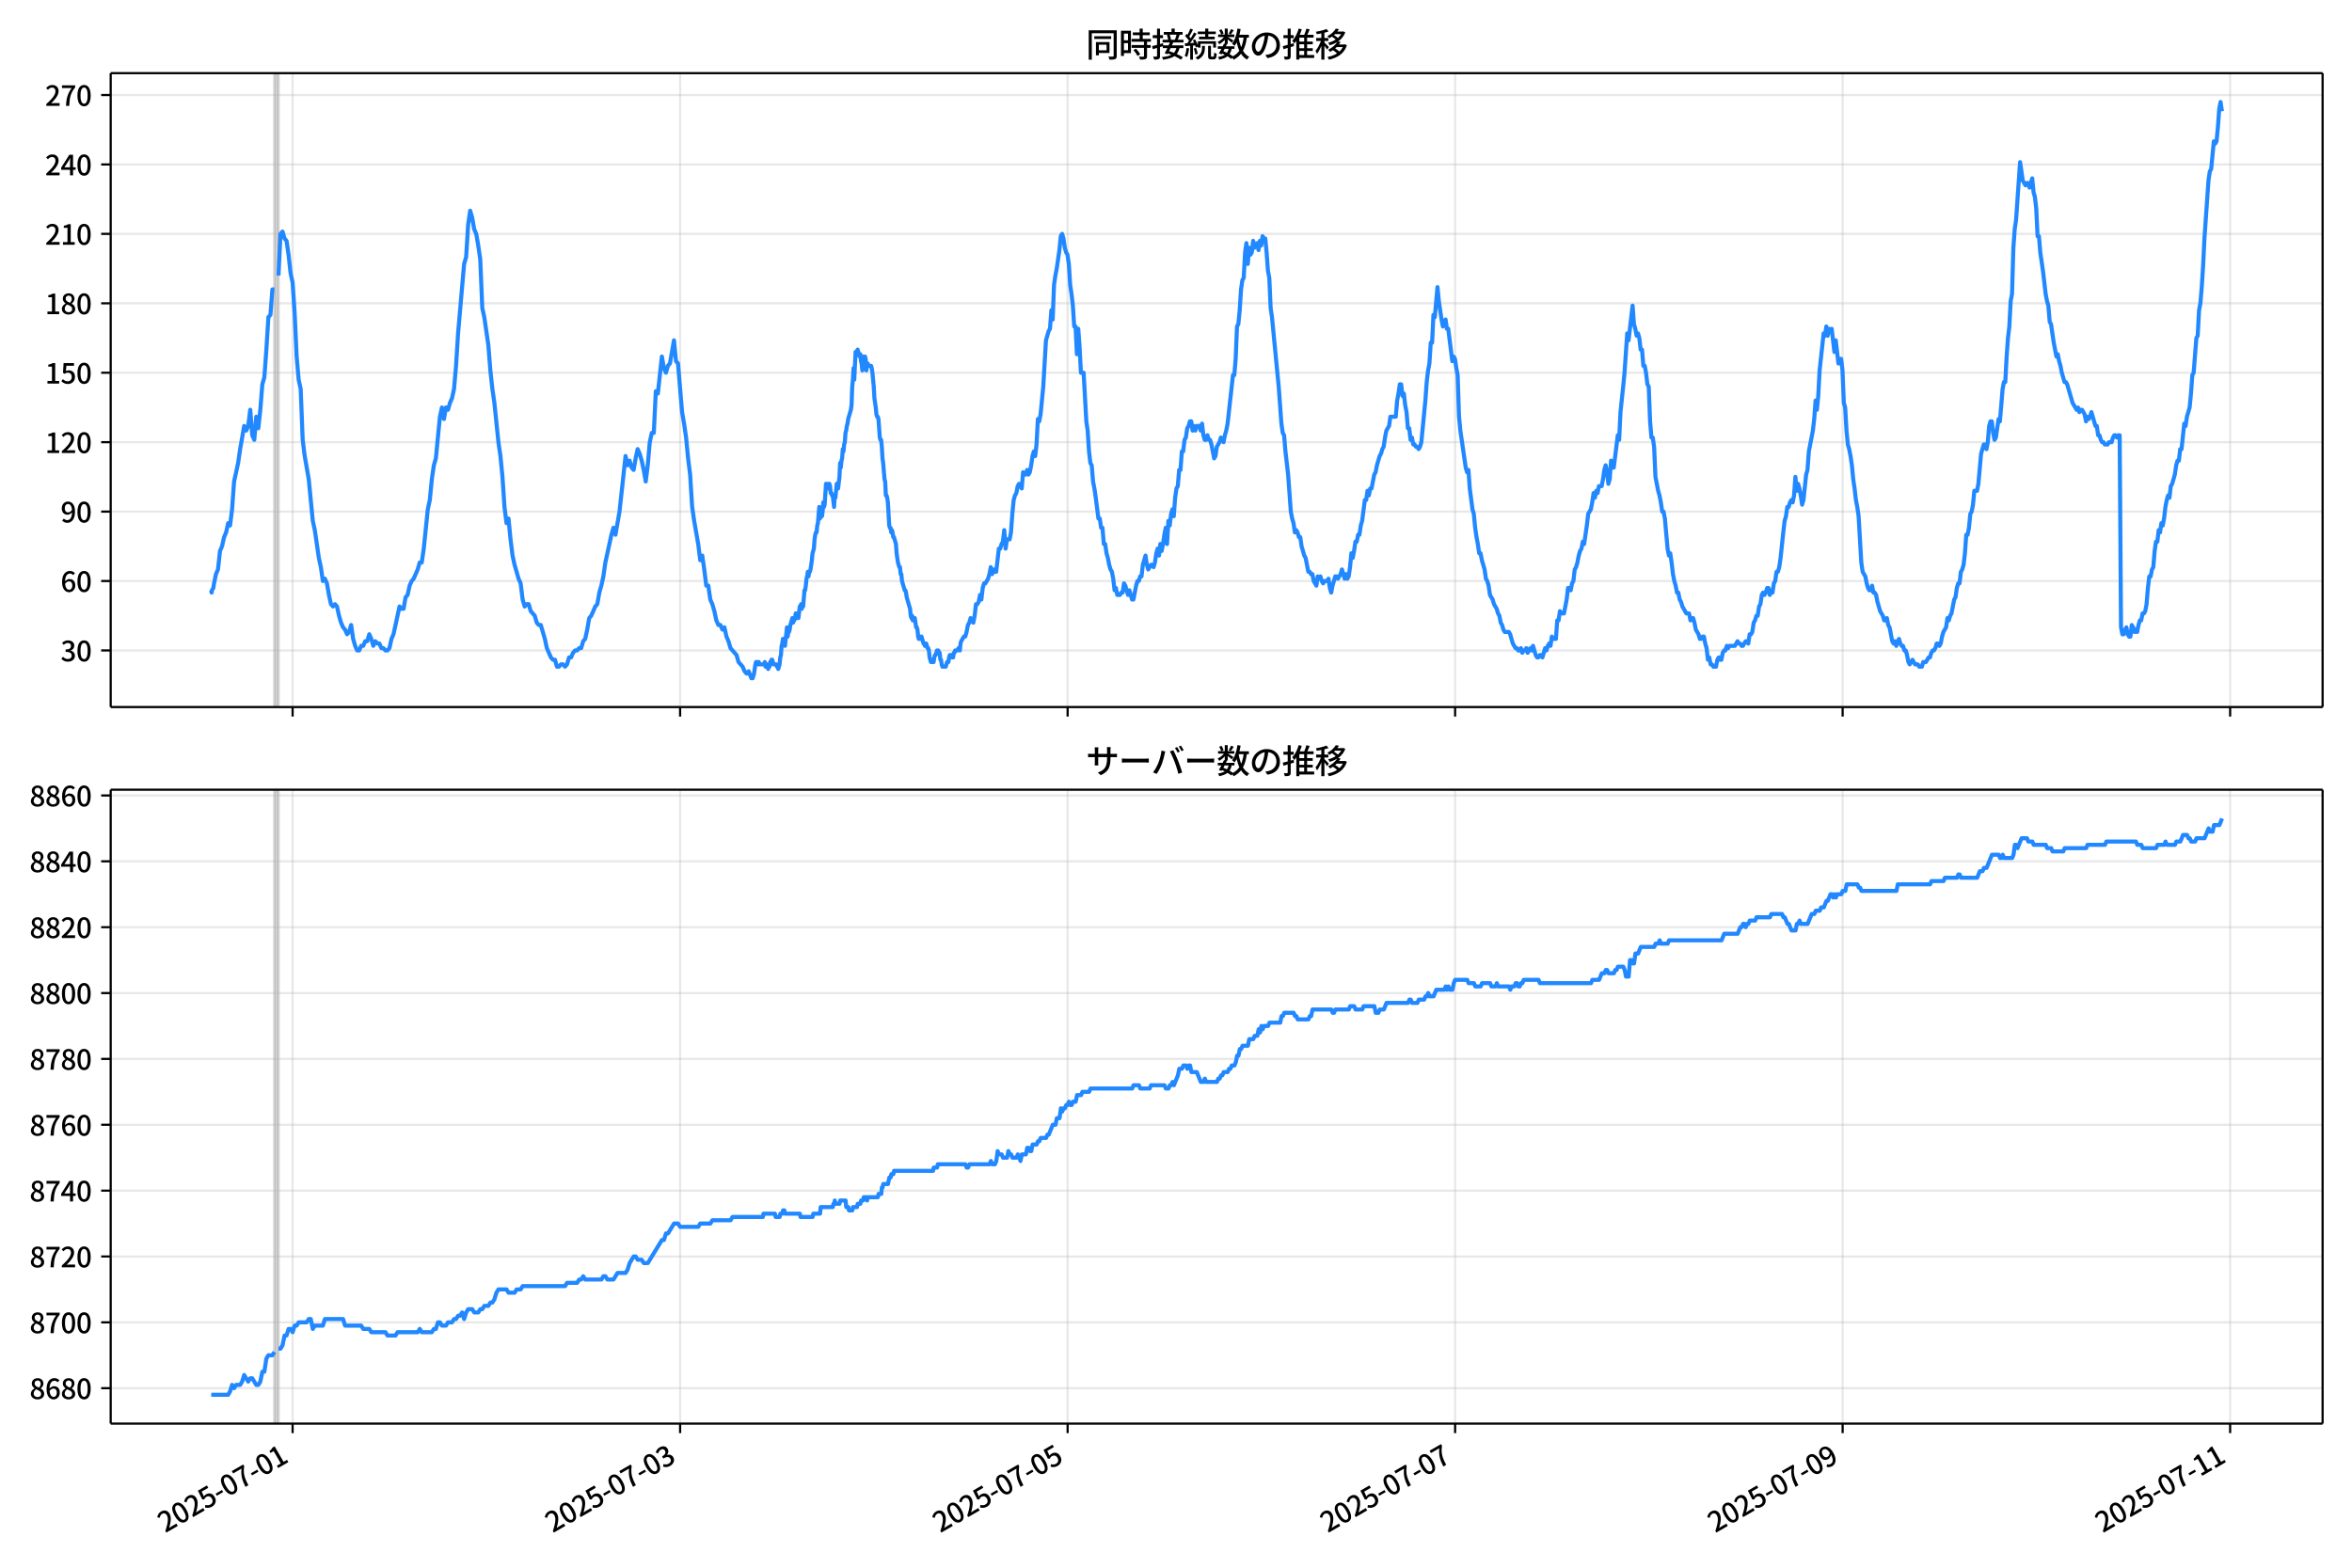<!DOCTYPE svg  PUBLIC '-//W3C//DTD SVG 1.1//EN'  'http://www.w3.org/Graphics/SVG/1.1/DTD/svg11.dtd'>
<svg version="1.1" viewBox="0 0 864 576" xmlns="http://www.w3.org/2000/svg" xmlns:xlink="http://www.w3.org/1999/xlink">
 <defs>
  <style type="text/css">*{stroke-linejoin: round; stroke-linecap: butt}</style>
 </defs>
 <g id="aa">
  <g id="ab">
   <path d="m0 576h864v-576h-864z" fill="#fff"/>
  </g>
  <g id="ac">
   <g id="ad">
    <path d="m40.66 259.78h812.54v-232.9h-812.54z" fill="#fff"/>
   </g>
   <g id="ae">
    <path d="m100.82 259.78h1.483v-232.9h-1.483z" clip-path="url(#e)" fill="#808080" opacity=".3" stroke="#808080"/>
   </g>
   <g id="af">
    <g id="ag">
     <g id="ah">
      <path d="m107.49 259.78v-232.9" clip-path="url(#e)" fill="none" stroke="#b0b0b0" stroke-linecap="square" stroke-opacity=".3" stroke-width=".8"/>
     </g>
     <g id="ai">
      <defs>
       <path id="h" d="m0 0v3.5" stroke="#000" stroke-width=".8"/>
      </defs>
      <use x="107.489" y="259.778" stroke="#000000" stroke-width=".8" xlink:href="#h"/>
     </g>
    </g>
    <g id="aj">
     <g id="ak">
      <path d="m249.84 259.78v-232.9" clip-path="url(#e)" fill="none" stroke="#b0b0b0" stroke-linecap="square" stroke-opacity=".3" stroke-width=".8"/>
     </g>
     <g id="al">
      <use x="249.838" y="259.778" stroke="#000000" stroke-width=".8" xlink:href="#h"/>
     </g>
    </g>
    <g id="am">
     <g id="an">
      <path d="m392.19 259.78v-232.9" clip-path="url(#e)" fill="none" stroke="#b0b0b0" stroke-linecap="square" stroke-opacity=".3" stroke-width=".8"/>
     </g>
     <g id="ao">
      <use x="392.186" y="259.778" stroke="#000000" stroke-width=".8" xlink:href="#h"/>
     </g>
    </g>
    <g id="ap">
     <g id="aq">
      <path d="m534.53 259.78v-232.9" clip-path="url(#e)" fill="none" stroke="#b0b0b0" stroke-linecap="square" stroke-opacity=".3" stroke-width=".8"/>
     </g>
     <g id="ar">
      <use x="534.535" y="259.778" stroke="#000000" stroke-width=".8" xlink:href="#h"/>
     </g>
    </g>
    <g id="as">
     <g id="at">
      <path d="m676.88 259.78v-232.9" clip-path="url(#e)" fill="none" stroke="#b0b0b0" stroke-linecap="square" stroke-opacity=".3" stroke-width=".8"/>
     </g>
     <g id="au">
      <use x="676.883" y="259.778" stroke="#000000" stroke-width=".8" xlink:href="#h"/>
     </g>
    </g>
    <g id="av">
     <g id="aw">
      <path d="m819.23 259.78v-232.9" clip-path="url(#e)" fill="none" stroke="#b0b0b0" stroke-linecap="square" stroke-opacity=".3" stroke-width=".8"/>
     </g>
     <g id="ax">
      <use x="819.232" y="259.778" stroke="#000000" stroke-width=".8" xlink:href="#h"/>
     </g>
    </g>
   </g>
   <g id="ay">
    <g id="az">
     <g id="ba">
      <path d="m40.66 238.99h812.54" clip-path="url(#e)" fill="none" stroke="#b0b0b0" stroke-linecap="square" stroke-opacity=".3" stroke-width=".8"/>
     </g>
     <g id="bb">
      <defs>
       <path id="b" d="m0 0h-3.5" stroke="#000" stroke-width=".8"/>
      </defs>
      <use x="40.66" y="238.988" stroke="#000000" stroke-width=".8" xlink:href="#b"/>
     </g>
     <g id="bc">
      <!-- 30 -->
      <g transform="translate(22.26 242.97) scale(.1 -.1)">
       <defs>
        <path id="r" transform="scale(.016)" d="m1715-90q-371 0-656 90t-503 240q-217 150-377 323l359 474q211-205 479-359 269-153 634-153 269 0 467 92 199 93 311 266t112 423q0 256-125 451t-429 300q-304 106-835 106v551q467 0 732 105 266 106 384 291 119 186 119 423 0 307-192 489-192 183-531 183-269 0-503-119-233-118-438-316l-384 460q282 256 614 413 333 157 737 157 422 0 748-144 327-144 512-413 186-269 186-659 0-403-221-685-221-281-592-422v-26q269-70 490-227t349-400 128-557q0-422-215-726-214-304-573-468-358-163-787-163z"/>
        <path id="a" transform="scale(.016)" d="m1830-90q-460 0-806 275-346 276-535 823-188 547-188 1366 0 820 188 1357 189 538 535 803 346 266 806 266 461 0 800-269 340-269 528-803 189-534 189-1354 0-819-189-1366-188-547-528-823-339-275-800-275zm0 589q237 0 422 185 186 186 288 599 103 413 103 1091 0 679-103 1082-102 403-288 582-185 180-422 180-236 0-422-180-186-179-292-582-105-403-105-1082 0-678 105-1091 106-413 292-599 186-185 422-185z"/>
       </defs>
       <use xlink:href="#r"/>
       <use transform="translate(57)" xlink:href="#a"/>
      </g>
     </g>
    </g>
    <g id="bd">
     <g id="be">
      <path d="m40.66 213.48h812.54" clip-path="url(#e)" fill="none" stroke="#b0b0b0" stroke-linecap="square" stroke-opacity=".3" stroke-width=".8"/>
     </g>
     <g id="bf">
      <use x="40.66" y="213.479" stroke="#000000" stroke-width=".8" xlink:href="#b"/>
     </g>
     <g id="bg">
      <!-- 60 -->
      <g transform="translate(22.26 217.46) scale(.1 -.1)">
       <defs>
        <path id="l" transform="scale(.016)" d="m1971-90q-339 0-634 144-294 144-518 435-224 292-352 733-128 442-128 1044 0 678 147 1161 148 483 397 784 250 301 570 445t665 144q397 0 688-147 292-147 490-359l-403-448q-128 154-327 253-198 99-409 99-307 0-567-182-259-182-413-605-153-422-153-1145 0-608 115-1002t326-589q212-195 493-195 212 0 375 121 163 122 259 343t96 522q0 300-90 511-89 212-259 320-169 109-419 109-211 0-451-134t-458-461l-25 538q134 192 313 323t374 201q196 71 375 71 397 0 694-163 298-163 467-490 170-326 170-825 0-468-195-817-195-348-512-544-317-195-701-195z"/>
       </defs>
       <use xlink:href="#l"/>
       <use transform="translate(57)" xlink:href="#a"/>
      </g>
     </g>
    </g>
    <g id="bh">
     <g id="bi">
      <path d="m40.66 187.97h812.54" clip-path="url(#e)" fill="none" stroke="#b0b0b0" stroke-linecap="square" stroke-opacity=".3" stroke-width=".8"/>
     </g>
     <g id="bj">
      <use x="40.66" y="187.97" stroke="#000000" stroke-width=".8" xlink:href="#b"/>
     </g>
     <g id="bk">
      <!-- 90 -->
      <g transform="translate(22.26 191.95) scale(.1 -.1)">
       <defs>
        <path id="q" transform="scale(.016)" d="m1562-90q-410 0-708 150-297 151-502 356l403 461q141-160 346-256t422-96q224 0 425 102 202 103 352 333 151 230 237 614 87 384 87 941 0 589-115 970t-323 563-496 182q-205 0-372-118-166-118-262-336t-96-525q0-301 86-512 87-211 259-323 173-112 417-112 224 0 460 141 237 141 448 461l32-544q-134-180-313-314t-371-208-384-74q-391 0-689 166-297 167-467 496-169 330-169 823 0 467 195 816t515 541 698 192q339 0 636-138 298-137 519-419 221-281 349-710t128-1018q0-691-141-1187t-391-807q-249-310-563-461-313-150-652-150z"/>
       </defs>
       <use xlink:href="#q"/>
       <use transform="translate(57)" xlink:href="#a"/>
      </g>
     </g>
    </g>
    <g id="bl">
     <g id="bm">
      <path d="m40.66 162.46h812.54" clip-path="url(#e)" fill="none" stroke="#b0b0b0" stroke-linecap="square" stroke-opacity=".3" stroke-width=".8"/>
     </g>
     <g id="bn">
      <use x="40.66" y="162.461" stroke="#000000" stroke-width=".8" xlink:href="#b"/>
     </g>
     <g id="bo">
      <!-- 120 -->
      <g transform="translate(16.56 166.45) scale(.1 -.1)">
       <defs>
        <path id="k" transform="scale(.016)" d="m544 0v608h1037v3277h-845v467q333 58 579 147 247 90 451 218h557v-4109h915v-608h-2694z"/>
        <path id="d" transform="scale(.016)" d="m282 0v429q697 621 1164 1136 468 515 701 956 234 442 234 826 0 256-87 451-86 196-262 301-176 106-445 106-275 0-506-151-230-150-422-368l-416 410q301 333 637 518 336 186 803 186 429 0 749-176t496-493 176-745q0-455-224-919t-615-935q-390-470-889-950 186 20 394 36t374 16h1184v-634h-3046z"/>
       </defs>
       <use xlink:href="#k"/>
       <use transform="translate(57)" xlink:href="#d"/>
       <use transform="translate(114)" xlink:href="#a"/>
      </g>
     </g>
    </g>
    <g id="bp">
     <g id="bq">
      <path d="m40.66 136.95h812.54" clip-path="url(#e)" fill="none" stroke="#b0b0b0" stroke-linecap="square" stroke-opacity=".3" stroke-width=".8"/>
     </g>
     <g id="br">
      <use x="40.66" y="136.952" stroke="#000000" stroke-width=".8" xlink:href="#b"/>
     </g>
     <g id="bs">
      <!-- 150 -->
      <g transform="translate(16.56 140.94) scale(.1 -.1)">
       <defs>
        <path id="j" transform="scale(.016)" d="m1715-90q-365 0-653 90t-506 237q-217 147-383 307l352 480q134-134 294-246t361-183q202-70 452-70 262 0 473 118 212 119 333 346 122 227 122 541 0 460-247 716-246 256-649 256-224 0-384-64t-365-198l-365 237 141 2240h2387v-627h-1747l-109-1204q154 77 307 118 154 42 340 42 397 0 723-160t518-490q192-329 192-847 0-519-224-887t-586-560q-361-192-777-192z"/>
       </defs>
       <use xlink:href="#k"/>
       <use transform="translate(57)" xlink:href="#j"/>
       <use transform="translate(114)" xlink:href="#a"/>
      </g>
     </g>
    </g>
    <g id="bt">
     <g id="bu">
      <path d="m40.66 111.44h812.54" clip-path="url(#e)" fill="none" stroke="#b0b0b0" stroke-linecap="square" stroke-opacity=".3" stroke-width=".8"/>
     </g>
     <g id="bv">
      <use x="40.66" y="111.443" stroke="#000000" stroke-width=".8" xlink:href="#b"/>
     </g>
     <g id="bw">
      <!-- 180 -->
      <g transform="translate(16.56 115.43) scale(.1 -.1)">
       <defs>
        <path id="f" transform="scale(.016)" d="m1830-90q-441 0-787 163-345 164-547 448-202 285-202 650 0 314 122 557t314 419 403 291v32q-256 186-442 458-185 272-185 643 0 365 176 640t480 425q304 151 694 151 410 0 704-160t457-439q164-278 164-649 0-237-96-448t-234-381q-137-169-291-278v-32q218-115 397-285 179-169 288-406t109-557q0-346-189-628-189-281-532-448-342-166-803-166zm314 2708q205 198 310 419 106 221 106 464 0 211-83 384t-247 272q-163 99-393 99-288 0-480-183-192-182-192-502 0-256 134-429 135-172 359-294t486-230zm-294-2170q236 0 418 89 183 90 285 253 103 164 103 388 0 211-90 367-89 157-246 272-157 116-368 215t-454 195q-244-173-398-426-153-252-153-553 0-237 118-416 119-179 324-282 205-102 461-102z"/>
       </defs>
       <use xlink:href="#k"/>
       <use transform="translate(57)" xlink:href="#f"/>
       <use transform="translate(114)" xlink:href="#a"/>
      </g>
     </g>
    </g>
    <g id="bx">
     <g id="by">
      <path d="m40.66 85.933h812.54" clip-path="url(#e)" fill="none" stroke="#b0b0b0" stroke-linecap="square" stroke-opacity=".3" stroke-width=".8"/>
     </g>
     <g id="bz">
      <use x="40.66" y="85.933" stroke="#000000" stroke-width=".8" xlink:href="#b"/>
     </g>
     <g id="ca">
      <!-- 210 -->
      <g transform="translate(16.56 89.919) scale(.1 -.1)">
       <use xlink:href="#d"/>
       <use transform="translate(57)" xlink:href="#k"/>
       <use transform="translate(114)" xlink:href="#a"/>
      </g>
     </g>
    </g>
    <g id="cb">
     <g id="cc">
      <path d="m40.66 60.424h812.54" clip-path="url(#e)" fill="none" stroke="#b0b0b0" stroke-linecap="square" stroke-opacity=".3" stroke-width=".8"/>
     </g>
     <g id="cd">
      <use x="40.66" y="60.424" stroke="#000000" stroke-width=".8" xlink:href="#b"/>
     </g>
     <g id="ce">
      <!-- 240 -->
      <g transform="translate(16.56 64.41) scale(.1 -.1)">
       <defs>
        <path id="m" transform="scale(.016)" d="m2170 0v3072q0 192 12 457 13 266 20 458h-26q-90-179-183-365-92-185-195-364l-921-1415h2579v-576h-3328v493l1875 2957h858v-4717h-691z"/>
       </defs>
       <use xlink:href="#d"/>
       <use transform="translate(57)" xlink:href="#m"/>
       <use transform="translate(114)" xlink:href="#a"/>
      </g>
     </g>
    </g>
    <g id="cf">
     <g id="cg">
      <path d="m40.66 34.915h812.54" clip-path="url(#e)" fill="none" stroke="#b0b0b0" stroke-linecap="square" stroke-opacity=".3" stroke-width=".8"/>
     </g>
     <g id="ch">
      <use x="40.66" y="34.915" stroke="#000000" stroke-width=".8" xlink:href="#b"/>
     </g>
     <g id="ci">
      <!-- 270 -->
      <g transform="translate(16.56 38.901) scale(.1 -.1)">
       <defs>
        <path id="g" transform="scale(.016)" d="m1235 0q32 646 109 1187t224 1024 384 941 576 938h-2208v627h3027v-455q-409-512-665-989-256-476-397-969t-205-1053-90-1251h-755z"/>
       </defs>
       <use xlink:href="#d"/>
       <use transform="translate(57)" xlink:href="#g"/>
       <use transform="translate(114)" xlink:href="#a"/>
      </g>
     </g>
    </g>
   </g>
   <g id="cj">
    <path d="m77.594 216.88.141.85.124-.85.514-.85.262-1.701.699-3.401.74-1.701.744-6.802.74-1.701.769-3.401.738-1.701.743-3.401.699.85.741-5.952.741-10.204 1.483-6.802.741-5.102 1.483-8.503.741 1.701.741-1.701.741-5.952.741 9.353.741 1.701.741-8.503.741 4.252.741-6.802.741-9.353.741-2.551.741-10.204.741-11.904.741-.85.741-9.353h.741m1.483-5.102.741-15.305.741-.85.741 2.551.741.85.741 5.102.741 6.802.741 3.401.741 11.054.741 16.156.741 8.503.741 3.401.741 18.707.741 5.952 1.483 8.503 1.483 15.305.741 3.401 1.483 10.204.741 3.401.741 5.102.741-.85.741 1.701.741 4.252.741 3.401.741.85.741-.85.741.85.741 3.401.741 2.551.741 1.701.741.85.741 1.701.741-.85.741-2.551.741 5.102.741 2.551.741 1.701h.741l.741-1.701h.741l.741-1.701h.741l.741-2.551.741 1.701.741 2.551.741-1.701.741.85h.741l.741 1.701h.741l.741.85h.741l.741-.85.741-3.401.741-1.701 2.224-10.204.741.85h.741l.741-4.252.741-.85.741-3.401.741-1.701.741-.85 1.483-3.401.741-2.551h.741l.741-5.102 1.483-14.455.741-3.401.741-7.653.741-5.102.741-2.551 1.483-15.305.741-3.401.741 4.252.741-4.252.741.85.741-2.551.741-1.701.741-3.401.741-8.503.741-11.904 2.224-25.509.741-2.551.741-11.904.741-5.102.741 2.551.741 4.252.741 1.701.741 4.252.741 5.102.741 17.856.741 3.401 1.483 10.204.741 9.353.741 6.802.741 5.102 1.483 14.455.741 5.102.741 7.653.741 11.054.741 5.952.741-1.701.741 7.653.741 5.952.741 3.401 1.483 5.102.741 1.701.741 5.952.741 2.551.741-.85h.741l.741 2.551 1.483 1.701.741 2.551.741.85h.741l1.483 5.102.741 3.401 1.483 3.401.741.85h.741l.741 2.551h.741l.741-.85h.741l.741.85.741-.85.741-2.551h.741l.741-1.701.741-.85h.741l.741-.85h.741l.741-2.551.741-.85.741-3.401.741-4.252.741-.85 1.483-3.401.741-.85.741-4.252.741-2.551.741-3.401.741-5.102 2.224-10.204.741-2.551.741 2.551 1.483-8.503 2.224-20.407.741 3.401.741-1.701.741 2.551.741.85.741-4.252.741-3.401.741 1.701.741 2.551.741 3.401.741 4.252.741-5.952.741-8.503.741-3.401h.741l.741-15.305.741.85 1.483-13.605.741 4.252.741 1.701.741-2.551.741-.85 1.483-8.503.741 7.653.741.85 1.483 17.856.741 4.252.741 5.102.741 7.653.741 5.952.741 11.904.741 5.102 1.483 8.503.741 5.952.741-1.701.741 5.102.741 5.952h.741l.741 5.102.741 1.701.741 2.551.741 3.401.741 1.701h.741l.741 1.701.741-.85.741 3.401.741 1.701.741 2.551 2.224 2.551.741 2.551 1.483 1.701.741 1.701.741.85.741-.85.989 2.551h.494l.494-1.701.494-3.401.247-.85h.494l.247.85.247-.85.247.85h1.73l.247-.85.247 1.701h.247l.247-.85.494 1.701.247-.85h.247l.247-1.701.247.85.247-1.701h.247l.494 1.701h.989l.247.85h.247l.247.85.494-1.701.247-2.551.247-.85.247-3.401.247-.85.247-1.701h.494l.247 2.551.741-6.802.247 3.401.247-1.701h.247l.247-.85.247-1.701.741-2.551.247 1.701.247-.85h.247l.247-.85.247-1.701h.494l.247 1.701h.247l.494-4.252h.247l.247-.85.247 1.701.247-1.701.247.85.494-5.952h.247l.247-1.701.247-2.551.247-.85.247-1.701.247 1.701.247-1.701h.247l.247-.85.494-3.401.247-2.551.494-1.701.247-3.401.247-1.701.247-.85h.247l.247-2.551.247-.85.494-5.952.247 4.252.247-2.551h.247l.247 1.701.247-1.701.247-3.401.247 1.701.247-.85.494-7.653h.247l.494 1.701.247-1.701h.247l.247.85.247 2.551h.247l.247.85h.247l.494 4.252.247-4.252.247.85.494-5.102.494 1.701.494-4.252.247-5.102.247 1.701.247-2.551.247-.85.247-3.401.247.85.247-2.551.247-.85.247-3.401.247-.85.247-1.701.247-.85.247-1.701.989-3.401.247-1.701.247-6.802.247-2.551.247-4.252.247 4.252.494-10.204h.247l.247.85.247-1.701.741 2.551.247-.85.247 2.551.247.85.247 2.551.247-5.102.247 1.701.247.85.247-2.551.247.85.247 4.252.247-1.701.247-.85.247.85h.989l.247.85.247 1.701.494 5.102.247 4.252.494 3.401.247 2.551.247.85h.247l.247.85.494 6.802.247.85h.247l.247 2.551.247 4.252.247 1.701.494 5.952.247.85.247 5.102h.247l.247.85.247 1.701.494 8.503.247.85h.247l.247 1.701.247-.85.247.85.247 1.701h.247l.741 2.551.247 3.401.494 3.401.494 1.701h.247l.247 2.551h.247l.247 2.551.989 3.401h.247l.247.85.247 1.701 1.236 4.252.247 2.551.247.85.247-.85.247 1.701.247-.85h.494l.494 3.401h.247l.247.85.247 2.551.247.85h.494l.247-.85h.247l.741 2.551h.247l.247.85.247-.85h.247l.494 1.701h.247l.247.85.247 2.551.494 1.701h.494l.247-.85.247.85.247-1.701.247-.85h.247l.494-1.701.247.85.247-.85.247.85h.247l.247 2.551h.247l.247 1.701.247.85h1.236l.494-1.701h.494l.247-1.701.247-.85h.494l.247.85h.494l.247-1.701h.247l.247-.85h.741l.494-.85.494.85.247-2.551.247-.85.989-1.701h.494l.494-1.701.494-2.551.494-.85.494-1.701.989 1.701.494-2.551.494-4.252h.494l.494-.85.494-2.551.494 1.701.494-4.252.494-1.701h.494l.989-1.701.494-1.701.494-2.551.494 2.551.494-1.701.494.85h.494l.989-8.503h.494l.494-1.701.494-.85.494-4.252.494 6.802.494-3.401h.989l.494-2.551.494-6.802.494-5.102.494-1.701.494-.85.494-2.551.494-.85.989 1.701.494-5.952.494.85h.494l.494-1.701.494 1.701.494-.85.494-2.551.494-3.401.494-1.701.494 1.701.494-4.252.494-9.353.494.85.494-2.551.989-10.204.989-17.006.989-3.401.494-.85.494-6.802.494 3.401.494-12.755.494-3.401.494-2.551.989-6.802.494-5.102.494-.85.494 1.701.494 3.401.494 1.701.494.85.494 3.401.494 7.653.494 3.401.494 4.252.494 7.653h.494l.494 10.204.494-9.353.494 6.802.494 9.353h.989l.989 17.856.494 3.401.494 7.653.494 4.252.494.85.494 5.952.494 2.551.494 3.401.989 7.653h.494l.494 3.401h.494l.494 5.952h.494l.494 3.401.494 1.701.494 2.551.494 1.701.494.85.494 2.551.494 4.252.494-.85.494 2.551h.989l.494-.85h.494l.494-3.401.494.85.989 3.401.494-1.701.989 3.401h.494l.989-5.102.494-1.701h.494l.494-1.701h.494l.494-4.252.989-3.401.494 3.401.494 1.701.989-1.701h.494l.494.85.494-1.701.494-3.401.494-1.701.494 2.551.494-4.252.494 2.551.494-2.551.494-3.401.494-2.551.494 5.952.494-8.503.494 1.701.494-4.252.494-1.701.494 2.551.494-6.802.494-3.401.494-.85.494-5.952h.494l.494-6.802h.494l.494-4.252.494-.85.494-3.401.494-.85.494-1.701h.494l.494 3.401.494-1.701.494 1.701.494-1.701h.989l.494 1.701.494-2.551.494 4.252.494 1.701h.494l.494-1.701.494 1.701h.494l.494 1.701.989 5.102.494-.85.494-3.401.989-1.701.494-1.701.989 1.701.494-2.551.494-1.701.494-2.551 1.977-17.856h.494l.494-5.952.494-11.904.494-.85.494-5.102.494-7.653.494-3.401.494-.85.494-9.353.494-3.401.494 7.653.494-5.952.494 2.551.494-.85.494-4.252.494 2.551.989-1.701.494 2.551.494-3.401.494 1.701.494-3.401.494.85h.494l.494 5.102.494 6.802.494 2.551.494 11.054.494 3.401 2.471 25.509.989 13.605.494 3.401.494.85.494 5.952.989 8.503.989 13.605.494 2.551.494 1.701.494 3.401.494-.85.494.85.494 1.701h.494l.494 3.401.989 3.401.494.85.989 5.102h.494l.494.85h.494l.494 2.551.989 1.701.494-3.401.494.85.494-.85.494 1.701.494.85.494-.85h.989l.494-.85.494 3.401.494 1.701.494-2.551.989-3.401h.494l.494.85.989-1.701.494-1.701.989 3.401.494-1.701.494 1.701.494-.85.494-3.401.494-5.102.494 1.701.494-2.551.494-3.401h.494l.494-2.551h.494l.494-3.401.494-1.701.989-7.653h.494l.494-3.401.494 1.701.494-2.551h.494l.989-5.102.494-.85.494-2.551.989-3.401.494-.85.494-1.701.494-.85.494-3.401.494-2.551.989-1.701.494-3.401h1.977l.494-5.952.494-2.551.494-3.401h.494l.494 4.252.494-.85.494 4.252.494 2.551.494 5.952h.494l.494 4.252.494-.85.494 2.551h.494l.494.85h.494l.494.85.494-.85.494-1.701 1.483-15.305.494-6.802.494-4.252.494-2.551.494-7.653h.494l.494-10.204.494.85.989-11.054.494 5.102.989 6.802.494 2.551.494-.85.494-1.701.494 3.401h.494l1.483 11.904.494-1.701.494.85.494 3.401.494 2.551.494 15.305.494 5.102 1.977 13.605.494 1.701.494-.85.494 6.802.989 7.653.494 1.701.494 5.102.494 3.401.494 2.551.494 3.401h.494l.494 2.551.989 3.401.494 3.401.494.85.494 1.701.494 3.401.989 1.701.494 1.701.989 1.701.494 1.701.494.85.494 2.551.494.85.494 1.701.494.85h1.483l.494.85.989 3.401.989 1.701h.494l.494.85h.494l.494-.85.494 1.701.494-.85h.494l.494-.85.494 1.701.989-1.701.494.85.494-1.701.989 3.401.494.85h.494l.494-.85h.494l.494.85.989-3.401.494.85.494-1.701.494-.85.494.85.494-3.401.494.85h.989l.494-6.802h.494l.494-3.401.494.85h.989l.989-5.102.494-4.252h.494l.494.85.494-2.551.494-.85.494-4.252.494-.85.494-1.701.494-2.551.494-1.701.494-.85.494-2.551.494.85.989-6.802.494-4.252.989-1.701.494-2.551.494-3.401.494 1.701.494-2.551.494.85.494-2.551h.989l.494-2.551.494-3.401.494-1.701.494 2.551.494 4.252.494-1.701.494-6.802.494 2.551h.494l1.483-11.904.494 1.701.494-10.204.989-9.353.494-5.102.989-14.455.494 2.551 1.483-12.755.494 6.802.494 1.701.494 2.551.494-.85.494 1.701.494 4.252h.494l.494 5.952h.494l.494 2.551.494 4.252.494.85.494 12.755.494 5.952h.494l.494 3.401.494 11.054.989 5.102.494 1.701.494 2.551.494 3.401h.494l.494 2.551.989 11.054.494 2.551.494-.85.494 3.401.494 4.252.494 2.551.494 1.701.494 2.551h.494l.494 2.551.494.85.494 1.701 1.483 2.551h.989l.494 2.551.494-.85h.494l.494 1.701.494 2.551.989 1.701.494 1.701h.494l.494-.85h.494l.494 2.551.494 1.701.494 4.252.494-.85.494 2.551h.494l.494.85h.989l.494-2.551.494-.85.494.85h.494l.494-2.551.494-.85h.494l.494-1.701.494.85.494-.85h1.977l.989-1.701.494.85h.494l.494.85h.494l.989-1.701h.494l.494.85.494-3.401h.494l.494-.85.494-3.401.494-.85.494-1.701h.494l.494-3.401.494-.85.494-3.401.494-.85.494.85.494-.85.494-1.701h.494l.494 2.551.494-1.701.494.85.494-3.401.494-.85.494-3.401h.494l.494-1.701.494-3.401.989-9.353.494-4.252.494-1.701.494-3.401h.494l.494-1.701.494-.85.494.85.494-2.551.494-6.802.494 5.102.494-2.551.494 1.701.494 2.551.494 3.401.494-1.701.989-9.353.494-1.701.494-6.802 1.483-7.653.494-4.252.494-6.802.494 3.401.494-5.102.494-9.353 1.483-13.605.494.85.494-3.401.494 3.401.494-2.551.494.85.494-.85.989 8.503.494-4.252.989 8.503.494-1.701h.494l.494 4.252.494 11.904.494 1.701.494 8.503.494 5.102.494 1.701.494 2.551.494 3.401.494 5.102.494 3.401.494 4.252.494 2.551.494 3.401.989 17.006.494 3.401.989 1.701.494 2.551.494 1.701.494.85h.494l.494-1.701.494 2.551h.494l.494.85.494 2.551.989 3.401.989 1.701.494 1.701h.494l.494-.85.494 2.551.494.85.989 5.102.494.85.494-.85.494 1.701.494-1.701.494-.85.494 1.701.494.85h.494l.494 1.701h.494l.494 1.701.494 2.551.494.85.989-1.701.989 1.701h.989l.494.85h.989l.494-1.701h.989l.989-1.701h.494l.494-1.701.494-.85h.494l.494-.85.494-1.701h.494l.494.85.494-.85.494-2.551.494-1.701.989-1.701.494-3.401.494.85.494-1.701.494-.85.989-5.102.494-.85.494-3.401.494-1.701h.494l.494-4.252.494-.85.494-1.701.494-4.252.494-6.802h.494l.494-2.551.494-5.102.494-.85.494-2.551.494-5.102h.989l.494-2.551.989-11.054.989-3.401h.494l.494 1.701.494-2.551.494-5.952.494-1.701h.494l.494 4.252.494 2.551.494-.85.989-6.802.494.85.989-11.904.494-2.551h.494l.494-9.353.494-6.802.494-4.252.494-9.353.494-2.551.494-17.006.494-6.802.494-3.401 1.483-21.258.989 6.802.989 1.701.494-.85h.494l.494 1.701.989-3.401.494 5.102.494 1.701.494 4.252.494 10.204h.494l.494 5.952.989 6.802.989 8.503.494 2.551.494 1.701.494 5.952.494.85.989 6.802.989 5.102.494-.85.494 2.551.494 1.701.494 2.551.989 3.401h.494l.494.85 1.977 6.802 1.483 2.551.494-.85.494 1.701.494-.85h.494l.989 1.701.494 2.551.494-1.701.494.85.494-.85.494-1.701 1.483 5.102h.494l.494 3.401h.494l.494 1.701.494.85h.494l.494.85h.989l.494-.85h.989l.494-1.701.494-.85h.494l.494.85.494-.85h.494l.494 70.575.494 2.551h.494l.494-1.701.494-.85.494 2.551.494.85h.494l.494-4.252.494.85.494 1.701.494-.85.494.85.494-2.551.494-1.701h.494l.494-2.551h.494l.494-.85.494-2.551.494-5.952.494-4.252h.494l.494-2.551.494-.85.494-5.952.494-3.401h.494l.494-4.252.494.85.494-3.401.494.85.494-2.551.494-4.252.494-2.551.494-1.701.494.85.494-4.252.494-.85.989-3.401.494-3.401.494-1.701h.494l.494-4.252h.494l.989-9.353.494.85.494-3.401.989-3.401.494-5.102.494-6.802.494-.85.989-12.755.494-.85.494-9.353.494-2.551.494-5.952.494-7.653.494-10.204 1.483-21.258.494-3.401.494-.85.989-10.204.494.85.494-.85.494-5.102.494-6.802.494-2.551.494 3.401v0" clip-path="url(#e)" fill="none" stroke="#28f" stroke-linecap="square" stroke-width="1.5"/>
   </g>
   <g id="ck">
    <path d="m40.66 259.78v-232.9" fill="none" stroke="#000" stroke-linecap="square" stroke-width=".8"/>
   </g>
   <g id="cl">
    <path d="m853.2 259.78v-232.9" fill="none" stroke="#000" stroke-linecap="square" stroke-width=".8"/>
   </g>
   <g id="cm">
    <path d="m40.66 259.78h812.54" fill="none" stroke="#000" stroke-linecap="square" stroke-width=".8"/>
   </g>
   <g id="cn">
    <path d="m40.66 26.88h812.54" fill="none" stroke="#000" stroke-linecap="square" stroke-width=".8"/>
   </g>
   <g id="co">
    <!-- 同時接続数の推移 -->
    <g transform="translate(398.93 20.88) scale(.12 -.12)">
     <defs>
      <path id="x" transform="scale(.016)" d="m1587 3936h3232v-518h-3232v518zm320-1114h557v-2534h-557v2534zm301 0h2291v-2086h-2291v512h1734v1069h-1734v505zm-1683 2260h5113v-570h-4524v-5056h-589v5626zm4768 0h595v-4896q0-250-67-397t-227-218q-160-77-426-96t-675-19q-13 83-45 192t-77 218q-45 108-89 185 281-13 527-13 247 0 330 0 83 7 118 42 36 35 36 112v4890z"/>
      <path id="v" transform="scale(.016)" d="m2714 4672h3238v-525h-3238v525zm-244-1235h3712v-538h-3712v538zm20-1184h3635v-531h-3635v531zm1523 3155h595v-2310h-595v2310zm832-2451h589v-2823q0-230-61-364-61-135-227-199-167-70-423-86t-633-16q-20 121-78 285-57 163-121 284 275-6 509-9t310-3q77 6 106 28 29 23 29 93v2810zm-2023-1677 487 282q153-160 313-352t294-381q135-189 206-343l-519-313q-64 153-189 348-124 196-278 394-154 199-314 365zm-2086 3718h1619v-4281h-1619v544h1056v3187h-1056v550zm32-1843h1293v-537h-1293v537zm-320 1843h563v-4832h-563v4832z"/>
      <path id="w" transform="scale(.016)" d="m3866 5408h614v-870h-614v870zm-1479-653h3597v-518h-3597v518zm-230-1485h4e3v-518h-4e3v518zm825 922 519 102q64-160 121-342 58-182 96-352 39-170 45-304l-544-128q-6 134-42 313-35 180-83 365-48 186-112 346zm1856 109 589-71q-96-275-202-557-105-281-195-486l-518 77q58 147 122 329 64 183 118 372t86 336zm-2643-2106h3943v-518h-3943v518zm1408 685 602-115q-167-371-362-784t-390-797-362-685l-525 179q160 288 346 666t368 784 323 752zm-659-2157 358 403q352-102 733-240 381-137 752-304 371-166 697-336 327-169 558-329l-384-461q-218 160-532 336-313 176-685 345-371 170-755 323-384 154-742 263zm1894 1114 583-71q-122-550-353-944-230-393-604-662t-922-435q-547-167-1296-269-25 128-93 269-67 141-137 230 678 64 1168 192t819 349q330 221 531 550 202 330 304 791zm-4684 217q396 90 953 240 557 151 1120 311l77-544q-525-154-1053-311-528-156-963-284l-134 588zm121 2093h1965v-563h-1965v563zm819 1248h576v-5229q0-236-51-374t-192-208q-141-77-355-99-214-23-541-16-13 115-64 288t-109 294q205-6 381-6t234 0q64 0 92 28 29 29 29 93v5229z"/>
      <path id="u" transform="scale(.016)" d="m4058 5408h595v-1798h-595v1798zm-1415-563h3443v-499h-3443v499zm231-992h3008v-499h-3008v499zm-224-877h3475v-1203h-531v729h-2432v-729h-512v1203zm1964-877h551v-1881q0-122 22-157 23-35 106-35 25 0 92 0 68 0 135 0t99 0q51 0 83 54t45 224 19 515q90-70 234-131t259-93q-19-429-83-662-64-234-183-326-118-93-316-93-39 0-103 0t-134 0-138 0q-67 0-99 0-237 0-365 64t-176 218q-48 153-48 422v1881zm-1164-6h550v-455q0-243-48-528-48-284-186-579-137-294-409-572-272-279-727-503-70 90-192 208-121 118-230 195 416 205 665 438 250 234 371 474 122 240 164 467 42 228 42 413v442zm-2240 3309 524-192q-121-244-259-503-137-259-275-496t-259-416l-410 173q122 186 246 438 125 253 240 515 116 263 193 481zm716-743 500-230q-224-359-496-756-272-396-548-764-275-368-518-650l-358 205q179 211 377 483 199 272 387 569 189 298 358 592 170 295 298 551zm-1721-665 307 403q166-154 339-340 173-185 320-364t224-327l-326-460q-77 160-218 348-141 189-314 384-172 196-332 356zm1485-832 435 179q128-211 249-458 122-246 215-474 93-227 137-412l-473-211q-32 185-119 422-86 237-201 486-115 250-243 468zm-1530-583q422 26 998 54 576 29 1184 68l7-499q-570-45-1127-84-556-38-992-70l-70 531zm1702-992 436 135q121-276 214-596t118-556l-454-148q-26 237-112 563-86 327-202 602zm-1363 109 499-83q-57-455-163-897-105-441-253-748-51 32-134 73-83 42-170 83-86 42-144 62 148 294 234 697t131 813zm691 627h525v-2861h-525v2861z"/>
      <path id="o" transform="scale(.016)" d="m224 2022h3187v-499h-3187v499zm51 2247h3111v-487h-3111v487zm1127-1735 563-121q-154-320-333-672t-352-679q-173-326-326-582l-532 173q148 243 324 566t345 669q170 346 311 646zm934-832 563-64q-89-480-262-838t-461-614-701-432-976-298q-25 128-99 269t-157 237q659 102 1085 303 426 202 666 554t342 883zm422 3597 519-211q-147-218-298-436-150-217-278-377l-403 186q121 173 252 413 132 240 208 425zm-1203 109h563v-2957h-563v2957zm-1075-320 448 186q134-192 246-420 112-227 157-393l-467-211q-38 172-147 406t-237 432zm1094-1050 397-236q-160-263-400-529-240-265-519-489-278-224-553-378-51 103-141 237-89 135-179 218 269 109 534 294 266 186 493 416 228 231 368 467zm487-204q83-45 246-145 163-99 352-211t346-211 221-150l-327-423q-83 77-230 198-147 122-317 253-170 132-327 250-156 119-259 189l295 250zm1798 396h2311v-556h-2311v556zm115 1178 615-90q-103-640-263-1235t-384-1101q-224-505-512-889-44 57-134 134t-186 157-166 125q275 339 473 796 199 458 340 995 141 538 217 1108zm1223-1510 614-58q-147-1101-445-1940-297-838-813-1443-515-604-1321-1014-26 71-90 177-64 105-134 208-70 102-128 159 742 346 1212 880 471 535 730 1290 260 755 375 1741zm-1005-135q134-851 387-1597 253-745 659-1305 407-560 1002-874-70-57-154-150-83-93-154-189-70-96-121-179-633 371-1056 988-422 618-688 1434-265 816-425 1783l550 89zm-3309-3065 327 416q377-148 754-330 378-182 701-378 324-195 548-368l-416-435q-211 179-519 378-307 198-666 383-358 186-729 334z"/>
      <path id="t" transform="scale(.016)" d="m3686 4378q-64-493-163-1041-99-547-265-1084-192-653-432-1104t-522-688-595-237q-320 0-596 221-275 221-448 621-172 400-172 931 0 537 220 1017 221 480 611 851 391 372 909 583 519 211 1121 211 576 0 1040-186 464-185 793-515 330-329 502-771 173-441 173-941 0-672-278-1194-278-521-816-851-538-329-1318-444l-378 601q166 20 307 42t263 48q307 70 585 217 279 148 496 375 218 227 342 534 125 308 125 692t-122 713q-121 330-358 573-236 243-582 380-346 138-781 138-525 0-935-186-409-185-694-489-284-304-432-656-147-352-147-678 0-365 89-605 90-240 224-355 135-115 276-115t288 144 297 457q151 314 298 800 147 461 246 982 100 522 145 1021l684-12z"/>
      <path id="p" transform="scale(.016)" d="m2995 2925h2893v-519h-2893v519zm0-1280h2893v-519h-2893v519zm-64-1299h3232v-557h-3232v557zm1312 3577h563v-3763h-563v3763zm429 1466 634-141q-154-390-340-794-185-403-339-684l-512 140q103 199 208 458 106 259 195 528 90 269 154 493zm-1472 25 582-147q-153-518-371-1018-217-499-483-931t-573-758q-38 64-109 160-70 96-147 198-77 103-141 160 416 416 733 1034t509 1302zm128-1203h2720v-537h-2720v-4205h-582v4422l313 320h269zm-3174-2157q396 90 953 240 557 151 1120 311l77-544q-525-154-1053-311-528-156-963-284l-134 588zm121 2093h1965v-563h-1965v563zm819 1248h576v-5229q0-236-51-374t-192-208q-141-77-355-99-214-23-541-16-13 115-64 288t-109 294q205-6 381-6t234 0q64 0 92 28 29 29 29 93v5229z"/>
      <path id="n" transform="scale(.016)" d="m4051 5402 595-109q-281-493-729-941t-1107-806q-39 64-106 144t-141 153q-73 74-137 119 608 288 1011 678t614 762zm-77-557h1511v-493h-1863l352 493zm1293 0h109l109 25 384-179q-192-505-496-905t-695-701q-390-301-845-519-454-217-947-358-44 109-137 253t-176 227q448 109 867 294 419 186 777 445 359 259 631 592t419 730v96zm-1990-954 377 307q167-96 336-218 170-121 320-249 151-128 247-237l-397-332q-90 108-237 236t-317 259q-169 132-329 234zm1107-934 595-109q-307-538-803-1031-496-492-1232-876-38 64-102 144t-138 156q-74 77-138 116 455 217 807 483t604 554q253 288 407 563zm-90-589h1460v-506h-1818l358 506zm1268 0h121l109 26 384-167q-192-614-531-1075t-787-794q-448-332-983-553-534-221-1129-355-45 115-132 269-86 153-176 249 551 96 1043 285 493 189 903 473 410 285 714 669t464 883v90zm-2132-1056 410 339q186-102 384-237 198-134 371-275t282-269l-435-371q-103 128-270 272-166 144-361 288t-381 253zm-2150 3533h589v-5376h-589v5376zm-992-1242h2336v-569h-2336v569zm1024-224 365-160q-96-339-231-707-134-368-291-727-157-358-336-672-179-313-365-537-44 128-134 291t-160 272q173 192 339 457 167 266 323 570 157 304 282 618t208 595zm941 1946 416-467q-314-122-695-221-380-99-784-173-403-74-780-131-20 102-71 236-51 135-102 231 358 58 732 138 375 80 711 179t573 208zm-397-2579q58-45 179-170 122-125 266-266 144-140 259-265t160-183l-352-473q-58 102-157 255-99 154-218 317-118 164-227 311-108 147-185 237l275 237z"/>
     </defs>
     <use xlink:href="#x"/>
     <use transform="translate(100)" xlink:href="#v"/>
     <use transform="translate(200)" xlink:href="#w"/>
     <use transform="translate(300)" xlink:href="#u"/>
     <use transform="translate(400)" xlink:href="#o"/>
     <use transform="translate(500)" xlink:href="#t"/>
     <use transform="translate(600)" xlink:href="#p"/>
     <use transform="translate(700)" xlink:href="#n"/>
    </g>
   </g>
  </g>
  <g id="cp">
   <g id="cq">
    <path d="m40.66 523.06h812.54v-232.9h-812.54z" fill="#fff"/>
   </g>
   <g id="cr">
    <path d="m100.82 523.06h1.483v-232.9h-1.483z" clip-path="url(#c)" fill="#808080" opacity=".3" stroke="#808080"/>
   </g>
   <g id="cs">
    <g id="ct">
     <g id="cu">
      <path d="m107.49 523.06v-232.9" clip-path="url(#c)" fill="none" stroke="#b0b0b0" stroke-linecap="square" stroke-opacity=".3" stroke-width=".8"/>
     </g>
     <g id="cv">
      <use x="107.489" y="523.055" stroke="#000000" stroke-width=".8" xlink:href="#h"/>
     </g>
     <g id="cw">
      <!-- 2025-07-01 -->
      <g transform="translate(60.7 563.33) rotate(-30) scale(.1 -.1)">
       <defs>
        <path id="i" transform="scale(.016)" d="m301 1536v544h1689v-544h-1689z"/>
       </defs>
       <use xlink:href="#d"/>
       <use transform="translate(57)" xlink:href="#a"/>
       <use transform="translate(114)" xlink:href="#d"/>
       <use transform="translate(171)" xlink:href="#j"/>
       <use transform="translate(228)" xlink:href="#i"/>
       <use transform="translate(263.7)" xlink:href="#a"/>
       <use transform="translate(320.7)" xlink:href="#g"/>
       <use transform="translate(377.7)" xlink:href="#i"/>
       <use transform="translate(413.4)" xlink:href="#a"/>
       <use transform="translate(470.4)" xlink:href="#k"/>
      </g>
     </g>
    </g>
    <g id="cx">
     <g id="cy">
      <path d="m249.84 523.06v-232.9" clip-path="url(#c)" fill="none" stroke="#b0b0b0" stroke-linecap="square" stroke-opacity=".3" stroke-width=".8"/>
     </g>
     <g id="cz">
      <use x="249.838" y="523.055" stroke="#000000" stroke-width=".8" xlink:href="#h"/>
     </g>
     <g id="da">
      <!-- 2025-07-03 -->
      <g transform="translate(203.05 563.33) rotate(-30) scale(.1 -.1)">
       <use xlink:href="#d"/>
       <use transform="translate(57)" xlink:href="#a"/>
       <use transform="translate(114)" xlink:href="#d"/>
       <use transform="translate(171)" xlink:href="#j"/>
       <use transform="translate(228)" xlink:href="#i"/>
       <use transform="translate(263.7)" xlink:href="#a"/>
       <use transform="translate(320.7)" xlink:href="#g"/>
       <use transform="translate(377.7)" xlink:href="#i"/>
       <use transform="translate(413.4)" xlink:href="#a"/>
       <use transform="translate(470.4)" xlink:href="#r"/>
      </g>
     </g>
    </g>
    <g id="db">
     <g id="dc">
      <path d="m392.19 523.06v-232.9" clip-path="url(#c)" fill="none" stroke="#b0b0b0" stroke-linecap="square" stroke-opacity=".3" stroke-width=".8"/>
     </g>
     <g id="dd">
      <use x="392.186" y="523.055" stroke="#000000" stroke-width=".8" xlink:href="#h"/>
     </g>
     <g id="de">
      <!-- 2025-07-05 -->
      <g transform="translate(345.4 563.33) rotate(-30) scale(.1 -.1)">
       <use xlink:href="#d"/>
       <use transform="translate(57)" xlink:href="#a"/>
       <use transform="translate(114)" xlink:href="#d"/>
       <use transform="translate(171)" xlink:href="#j"/>
       <use transform="translate(228)" xlink:href="#i"/>
       <use transform="translate(263.7)" xlink:href="#a"/>
       <use transform="translate(320.7)" xlink:href="#g"/>
       <use transform="translate(377.7)" xlink:href="#i"/>
       <use transform="translate(413.4)" xlink:href="#a"/>
       <use transform="translate(470.4)" xlink:href="#j"/>
      </g>
     </g>
    </g>
    <g id="df">
     <g id="dg">
      <path d="m534.53 523.06v-232.9" clip-path="url(#c)" fill="none" stroke="#b0b0b0" stroke-linecap="square" stroke-opacity=".3" stroke-width=".8"/>
     </g>
     <g id="dh">
      <use x="534.535" y="523.055" stroke="#000000" stroke-width=".8" xlink:href="#h"/>
     </g>
     <g id="di">
      <!-- 2025-07-07 -->
      <g transform="translate(487.75 563.33) rotate(-30) scale(.1 -.1)">
       <use xlink:href="#d"/>
       <use transform="translate(57)" xlink:href="#a"/>
       <use transform="translate(114)" xlink:href="#d"/>
       <use transform="translate(171)" xlink:href="#j"/>
       <use transform="translate(228)" xlink:href="#i"/>
       <use transform="translate(263.7)" xlink:href="#a"/>
       <use transform="translate(320.7)" xlink:href="#g"/>
       <use transform="translate(377.7)" xlink:href="#i"/>
       <use transform="translate(413.4)" xlink:href="#a"/>
       <use transform="translate(470.4)" xlink:href="#g"/>
      </g>
     </g>
    </g>
    <g id="dj">
     <g id="dk">
      <path d="m676.88 523.06v-232.9" clip-path="url(#c)" fill="none" stroke="#b0b0b0" stroke-linecap="square" stroke-opacity=".3" stroke-width=".8"/>
     </g>
     <g id="dl">
      <use x="676.883" y="523.055" stroke="#000000" stroke-width=".8" xlink:href="#h"/>
     </g>
     <g id="dm">
      <!-- 2025-07-09 -->
      <g transform="translate(630.09 563.33) rotate(-30) scale(.1 -.1)">
       <use xlink:href="#d"/>
       <use transform="translate(57)" xlink:href="#a"/>
       <use transform="translate(114)" xlink:href="#d"/>
       <use transform="translate(171)" xlink:href="#j"/>
       <use transform="translate(228)" xlink:href="#i"/>
       <use transform="translate(263.7)" xlink:href="#a"/>
       <use transform="translate(320.7)" xlink:href="#g"/>
       <use transform="translate(377.7)" xlink:href="#i"/>
       <use transform="translate(413.4)" xlink:href="#a"/>
       <use transform="translate(470.4)" xlink:href="#q"/>
      </g>
     </g>
    </g>
    <g id="dn">
     <g id="do">
      <path d="m819.23 523.06v-232.9" clip-path="url(#c)" fill="none" stroke="#b0b0b0" stroke-linecap="square" stroke-opacity=".3" stroke-width=".8"/>
     </g>
     <g id="dp">
      <use x="819.232" y="523.055" stroke="#000000" stroke-width=".8" xlink:href="#h"/>
     </g>
     <g id="dq">
      <!-- 2025-07-11 -->
      <g transform="translate(772.44 563.33) rotate(-30) scale(.1 -.1)">
       <use xlink:href="#d"/>
       <use transform="translate(57)" xlink:href="#a"/>
       <use transform="translate(114)" xlink:href="#d"/>
       <use transform="translate(171)" xlink:href="#j"/>
       <use transform="translate(228)" xlink:href="#i"/>
       <use transform="translate(263.7)" xlink:href="#a"/>
       <use transform="translate(320.7)" xlink:href="#g"/>
       <use transform="translate(377.7)" xlink:href="#i"/>
       <use transform="translate(413.4)" xlink:href="#k"/>
       <use transform="translate(470.4)" xlink:href="#k"/>
      </g>
     </g>
    </g>
   </g>
   <g id="dr">
    <g id="ds">
     <g id="dt">
      <path d="m40.66 510.05h812.54" clip-path="url(#c)" fill="none" stroke="#b0b0b0" stroke-linecap="square" stroke-opacity=".3" stroke-width=".8"/>
     </g>
     <g id="du">
      <use x="40.66" y="510.049" stroke="#000000" stroke-width=".8" xlink:href="#b"/>
     </g>
     <g id="dv">
      <!-- 8680 -->
      <g transform="translate(10.86 514.03) scale(.1 -.1)">
       <use xlink:href="#f"/>
       <use transform="translate(57)" xlink:href="#l"/>
       <use transform="translate(114)" xlink:href="#f"/>
       <use transform="translate(171)" xlink:href="#a"/>
      </g>
     </g>
    </g>
    <g id="dw">
     <g id="dx">
      <path d="m40.66 485.85h812.54" clip-path="url(#c)" fill="none" stroke="#b0b0b0" stroke-linecap="square" stroke-opacity=".3" stroke-width=".8"/>
     </g>
     <g id="dy">
      <use x="40.66" y="485.852" stroke="#000000" stroke-width=".8" xlink:href="#b"/>
     </g>
     <g id="dz">
      <!-- 8700 -->
      <g transform="translate(10.86 489.84) scale(.1 -.1)">
       <use xlink:href="#f"/>
       <use transform="translate(57)" xlink:href="#g"/>
       <use transform="translate(114)" xlink:href="#a"/>
       <use transform="translate(171)" xlink:href="#a"/>
      </g>
     </g>
    </g>
    <g id="ea">
     <g id="eb">
      <path d="m40.66 461.66h812.54" clip-path="url(#c)" fill="none" stroke="#b0b0b0" stroke-linecap="square" stroke-opacity=".3" stroke-width=".8"/>
     </g>
     <g id="ec">
      <use x="40.66" y="461.655" stroke="#000000" stroke-width=".8" xlink:href="#b"/>
     </g>
     <g id="ed">
      <!-- 8720 -->
      <g transform="translate(10.86 465.64) scale(.1 -.1)">
       <use xlink:href="#f"/>
       <use transform="translate(57)" xlink:href="#g"/>
       <use transform="translate(114)" xlink:href="#d"/>
       <use transform="translate(171)" xlink:href="#a"/>
      </g>
     </g>
    </g>
    <g id="ee">
     <g id="ef">
      <path d="m40.66 437.46h812.54" clip-path="url(#c)" fill="none" stroke="#b0b0b0" stroke-linecap="square" stroke-opacity=".3" stroke-width=".8"/>
     </g>
     <g id="eg">
      <use x="40.66" y="437.458" stroke="#000000" stroke-width=".8" xlink:href="#b"/>
     </g>
     <g id="eh">
      <!-- 8740 -->
      <g transform="translate(10.86 441.44) scale(.1 -.1)">
       <use xlink:href="#f"/>
       <use transform="translate(57)" xlink:href="#g"/>
       <use transform="translate(114)" xlink:href="#m"/>
       <use transform="translate(171)" xlink:href="#a"/>
      </g>
     </g>
    </g>
    <g id="ei">
     <g id="ej">
      <path d="m40.66 413.26h812.54" clip-path="url(#c)" fill="none" stroke="#b0b0b0" stroke-linecap="square" stroke-opacity=".3" stroke-width=".8"/>
     </g>
     <g id="ek">
      <use x="40.66" y="413.261" stroke="#000000" stroke-width=".8" xlink:href="#b"/>
     </g>
     <g id="el">
      <!-- 8760 -->
      <g transform="translate(10.86 417.25) scale(.1 -.1)">
       <use xlink:href="#f"/>
       <use transform="translate(57)" xlink:href="#g"/>
       <use transform="translate(114)" xlink:href="#l"/>
       <use transform="translate(171)" xlink:href="#a"/>
      </g>
     </g>
    </g>
    <g id="em">
     <g id="en">
      <path d="m40.66 389.06h812.54" clip-path="url(#c)" fill="none" stroke="#b0b0b0" stroke-linecap="square" stroke-opacity=".3" stroke-width=".8"/>
     </g>
     <g id="eo">
      <use x="40.66" y="389.064" stroke="#000000" stroke-width=".8" xlink:href="#b"/>
     </g>
     <g id="ep">
      <!-- 8780 -->
      <g transform="translate(10.86 393.05) scale(.1 -.1)">
       <use xlink:href="#f"/>
       <use transform="translate(57)" xlink:href="#g"/>
       <use transform="translate(114)" xlink:href="#f"/>
       <use transform="translate(171)" xlink:href="#a"/>
      </g>
     </g>
    </g>
    <g id="eq">
     <g id="er">
      <path d="m40.66 364.87h812.54" clip-path="url(#c)" fill="none" stroke="#b0b0b0" stroke-linecap="square" stroke-opacity=".3" stroke-width=".8"/>
     </g>
     <g id="es">
      <use x="40.66" y="364.866" stroke="#000000" stroke-width=".8" xlink:href="#b"/>
     </g>
     <g id="et">
      <!-- 8800 -->
      <g transform="translate(10.86 368.85) scale(.1 -.1)">
       <use xlink:href="#f"/>
       <use transform="translate(57)" xlink:href="#f"/>
       <use transform="translate(114)" xlink:href="#a"/>
       <use transform="translate(171)" xlink:href="#a"/>
      </g>
     </g>
    </g>
    <g id="eu">
     <g id="ev">
      <path d="m40.66 340.67h812.54" clip-path="url(#c)" fill="none" stroke="#b0b0b0" stroke-linecap="square" stroke-opacity=".3" stroke-width=".8"/>
     </g>
     <g id="ew">
      <use x="40.66" y="340.669" stroke="#000000" stroke-width=".8" xlink:href="#b"/>
     </g>
     <g id="ex">
      <!-- 8820 -->
      <g transform="translate(10.86 344.65) scale(.1 -.1)">
       <use xlink:href="#f"/>
       <use transform="translate(57)" xlink:href="#f"/>
       <use transform="translate(114)" xlink:href="#d"/>
       <use transform="translate(171)" xlink:href="#a"/>
      </g>
     </g>
    </g>
    <g id="ey">
     <g id="ez">
      <path d="m40.66 316.47h812.54" clip-path="url(#c)" fill="none" stroke="#b0b0b0" stroke-linecap="square" stroke-opacity=".3" stroke-width=".8"/>
     </g>
     <g id="fa">
      <use x="40.66" y="316.472" stroke="#000000" stroke-width=".8" xlink:href="#b"/>
     </g>
     <g id="fb">
      <!-- 8840 -->
      <g transform="translate(10.86 320.46) scale(.1 -.1)">
       <use xlink:href="#f"/>
       <use transform="translate(57)" xlink:href="#f"/>
       <use transform="translate(114)" xlink:href="#m"/>
       <use transform="translate(171)" xlink:href="#a"/>
      </g>
     </g>
    </g>
    <g id="fc">
     <g id="fd">
      <path d="m40.66 292.27h812.54" clip-path="url(#c)" fill="none" stroke="#b0b0b0" stroke-linecap="square" stroke-opacity=".3" stroke-width=".8"/>
     </g>
     <g id="fe">
      <use x="40.66" y="292.275" stroke="#000000" stroke-width=".8" xlink:href="#b"/>
     </g>
     <g id="ff">
      <!-- 8860 -->
      <g transform="translate(10.86 296.26) scale(.1 -.1)">
       <use xlink:href="#f"/>
       <use transform="translate(57)" xlink:href="#f"/>
       <use transform="translate(114)" xlink:href="#l"/>
       <use transform="translate(171)" xlink:href="#a"/>
      </g>
     </g>
    </g>
   </g>
   <g id="fg">
    <path d="m77.594 512.47h6.214l.699-1.21.741-2.42.741 1.21.741-1.21h1.483l.741-1.21.741-2.42 1.483 2.42.741-1.21h.741l1.483 2.42h.741l.741-1.21.741-3.63h.741l.741-4.839.741-1.21h1.483l.741-1.21m1.483-1.21h.741l.741-1.21.741-3.63h.741l.741-2.42h.741l.741 1.21.741-2.42h.741l.741-1.21h2.966l.741-1.21h.741l.741 3.63.741-1.21h2.966l.741-2.42h6.673l.741 2.42h5.931l.741 1.21h2.224l.741 1.21h5.19l.741 1.21h2.966l.741-1.21h7.414l.741-1.21.741 1.21h3.707l.741-1.21h.741l.741-2.42h.741l.741 1.21h1.483l.741-1.21h1.483l.741-1.21h.741l.741-1.21h.741l.741-1.21.741 2.42.741-2.42.741-1.21h1.483l.741 1.21h1.483l.741-1.21h.741l.741-1.21h1.483l.741-1.21h.741l.741-1.21.741-2.42.741-1.21h2.966l.741 1.21h2.224l.741-1.21h1.483l.741-1.21h15.569l.741-1.21h3.707l.741-1.21h.741l.741-1.21.741 1.21h5.931l.741-1.21h.741l.741 1.21h2.224l1.483-2.42h2.966l.741-1.21.741-2.42 1.483-2.42h.741l.741 1.21h1.483l.741 1.21h1.483l5.19-8.469h.741l.741-2.42h.741l2.224-3.63h1.483l.741 1.21h6.673l.741-1.21h3.707l.741-1.21h6.673l.741-1.21h11.121l.247-1.21h4.201l.247 1.21h1.483l.247-1.21h.741l.247-1.21h.494l.247 1.21h5.437l.247 1.21h4.448l.247-1.21h2.471l.247-2.42h4.448l.247-1.21h.247l.247-1.21.247 1.21h1.483l.247-1.21h1.977l.247 2.42h.741l.247 1.21h1.236l.247-1.21h1.483l.247-1.21h.989l.247-1.21h.741l.247-1.21h.989l.247 1.21.247-1.21h3.707l.247-1.21h.989l.247-2.42h.247l.247-1.21h1.73l.494-2.42h.494l.247-1.21h.741l.247-1.21h14.334l.247-1.21h1.236l.247-1.21h10.132l.494 1.21h.494l.494-1.21h7.414l.494-1.21.494 1.21h.989l.494-1.21.494-3.63.494 1.21h.989l.494 1.21h1.483l.494-2.42.494 1.21h.494l.494 1.21h1.483l.494-1.21.989 2.42.494-2.42h1.483l.494-2.42h.494l.494 1.21h.494l.494-2.42h1.483l.494-1.21h.494l.494-1.21h1.977l.494-1.21h.494l1.483-3.63h.989l.494-2.42h.989l.494-3.63.494 1.21.494-1.21h.494l.494-1.21h.494l.494-1.21.494 1.21h.494l.494-1.21h.989l.494-2.42h1.483l.494-1.21h2.471l.494-1.21h15.322l.494-1.21h1.977l.494 1.21h3.46l.494-1.21h4.943l.494 1.21h.989l.494-1.21h.494l.494-1.21.494 1.21 1.483-3.63.494-2.42h.989l.494-1.21h.989l.494 1.21.494-1.21h.494l.494 2.42h1.977l1.483 3.63h.989l.494-1.21.494 1.21h3.954l.494-1.21h.494l.494-1.21h.494l.494-1.21h1.483l.494-1.21h.494l.494-1.21h.989l.494-1.21.494-2.42h.494l.494-2.42h.494l.494-1.21h1.977l.494-2.42h1.483l.494-1.21h.989l.494-2.42.494 1.21.494-2.42.494 1.21.494-1.21h1.483l.494-1.21h3.954l.494-2.42h.494l.494-1.21h3.46l.494 1.21h.494l.494 1.21h3.954l.494-1.21h.494l.494-2.42h6.92l.494 1.21h.494l.494-1.21h4.943l.494-1.21h1.483l.494 1.21h2.471l.494-1.21h3.954l.494 2.42h.989l.494-1.21h1.483l.989-2.42h7.908l.494-1.21h.494l.494 1.21h1.977l.494-1.21h1.977l.494-1.21h.494l.494-1.21.494 1.21h1.483l.989-2.42h2.966l.494-1.21.494 1.21.494-1.21.494 1.21h.989l.494-2.42.494-1.21h4.448l.494 1.21h1.977l.494 1.21h1.977l.494-1.21h2.966l.494 1.21h1.483l.494-1.21.494 1.21h3.954l.494 1.21.494-1.21h.989l.494-1.21h.494l.494 1.21h.494l.494-1.21h.494l.494-1.21h5.437l.494 1.21h18.782l.494-1.21h2.471l.989-2.42h.989l.494-1.21h.494l.494 1.21h1.977l.494-1.21h.494l.494-1.21h1.977l.494 1.21.494 2.42h.989l.494-6.049h.494l.494 1.21h.494l.494-3.63h.989l.989-2.42h4.943l.494-1.21h.989l.494-1.21.494 1.21h2.471l.494-1.21h19.276l.989-2.42h4.943l.989-2.42h.494l.494-1.21h.494l.494 1.21.494-1.21h.494l.494-1.21h1.977l.494-1.21h4.943l.494-1.21h3.954l.494 1.21h.494l.989 2.42h.494l.989 2.42h1.483l.494-2.42h.494l.494-1.21.494 1.21h2.471l1.483-3.63h.989l.494-1.21h1.483l.494-1.21h.989l.989-2.42h.494l.989-2.42h.494l.494 1.21.494-1.21.494 1.21.494-1.21h1.483l.494-1.21h.989l.494-2.42h3.954l.494 1.21h.494l.494 1.21h12.851l.494-2.42h11.862l.494-1.21h4.448l.494-1.21h4.448l.494-1.21h.494l.494 1.21h5.931l.989-2.42h.989l.494-1.21h.989l1.977-4.839h2.471l.494 1.21h.494l.494-1.21.494 1.21h2.966l.494-1.21.494-3.63h.494l.494 1.21 1.483-3.63h1.977l.494 1.21h1.483l.494 1.21h4.448l.494 1.21h1.483l.494 1.21h3.954l.494-1.21h7.908l.494-1.21h6.426l.494-1.21h10.874l.494 1.21h1.483l.494 1.21h4.943l.494-1.21h2.471l.494-1.21.494 1.21h2.966l.494-1.21h1.483l.989-2.42h1.483l.494 1.21h.494l.494 1.21h1.483l.494-1.21h2.966l1.483-3.63.494 1.21h.989l.494-2.42h1.977l.989-2.42v0" clip-path="url(#c)" fill="none" stroke="#28f" stroke-linecap="square" stroke-width="1.5"/>
   </g>
   <g id="fh">
    <path d="m40.66 523.06v-232.9" fill="none" stroke="#000" stroke-linecap="square" stroke-width=".8"/>
   </g>
   <g id="fi">
    <path d="m853.2 523.06v-232.9" fill="none" stroke="#000" stroke-linecap="square" stroke-width=".8"/>
   </g>
   <g id="fj">
    <path d="m40.66 523.06h812.54" fill="none" stroke="#000" stroke-linecap="square" stroke-width=".8"/>
   </g>
   <g id="fk">
    <path d="m40.66 290.16h812.54" fill="none" stroke="#000" stroke-linecap="square" stroke-width=".8"/>
   </g>
   <g id="fl">
    <!-- サーバー数の推移 -->
    <g transform="translate(398.93 284.16) scale(.12 -.12)">
     <defs>
      <path id="z" transform="scale(.016)" d="m4685 2893q0-621-84-1111-83-489-288-877-204-387-569-691t-928-560l-544 512q448 167 781 371 333 205 550 503 218 298 323 739 106 442 106 1075v1620q0 192-10 339-9 147-22 217h723q-6-70-22-217t-16-339v-1581zm-2304 2086q-7-64-23-199-16-134-16-313v-2317q0-128 6-256 7-128 13-224 7-96 13-140h-710q6 44 12 140 7 96 13 221 7 125 7 259v2317q0 122-10 256-9 135-28 256h723zm-1978-1197q45-12 144-22t237-20q138-9 285-9h4217q237 0 394 13t246 26v-679q-76 7-240 13-163 6-393 6h-4224q-147 0-282-3-134-3-234-10-99-6-150-12v697z"/>
      <path id="s" transform="scale(.016)" d="m621 2854q109-6 265-16 157-9 339-16 183-6 349-6 128 0 352 0t509 0 598 0q314 0 624 0 311 0 586 0t486 0q212 0 327 0 230 0 416 16t301 22v-793q-109 6-308 19-198 13-409 13-109 0-324 0-214 0-489 0t-586 0q-310 0-624 0-313 0-598 0t-509 0-352 0q-262 0-525-10-262-9-428-22v793z"/>
      <path id="y" transform="scale(.016)" d="m4941 5037q83-109 176-269t182-320q90-160 154-288l-416-179q-96 192-240 448t-272 435l416 173zm723 275q83-122 182-282 100-160 196-317 96-156 153-271l-416-186q-102 205-246 454-144 250-279 429l410 173zm-4339-3360q102 262 201 556 100 295 183 612t144 630q61 314 93 602l723-147q-19-83-45-183-26-99-48-195t-42-166q-32-154-86-394t-131-512-164-551q-86-278-182-514-115-301-269-618-153-317-326-618-173-300-346-550l-697 294q301 397 563 874t429 880zm3155 198q-96 250-215 531-118 282-243 567-124 285-246 534-122 250-224 429l659 218q96-179 221-429t253-535q128-284 249-566 122-281 218-525 90-230 195-518 106-288 211-592 106-304 195-589 90-285 154-515l-729-237q-84 352-199 736t-240 768-259 723z"/>
     </defs>
     <use xlink:href="#z"/>
     <use transform="translate(100)" xlink:href="#s"/>
     <use transform="translate(200)" xlink:href="#y"/>
     <use transform="translate(300)" xlink:href="#s"/>
     <use transform="translate(400)" xlink:href="#o"/>
     <use transform="translate(500)" xlink:href="#t"/>
     <use transform="translate(600)" xlink:href="#p"/>
     <use transform="translate(700)" xlink:href="#n"/>
    </g>
   </g>
  </g>
 </g>
 <defs>
  <clipPath id="e">
   <rect x="40.66" y="26.88" width="812.54" height="232.9"/>
  </clipPath>
  <clipPath id="c">
   <rect x="40.66" y="290.16" width="812.54" height="232.9"/>
  </clipPath>
 </defs>
</svg>
